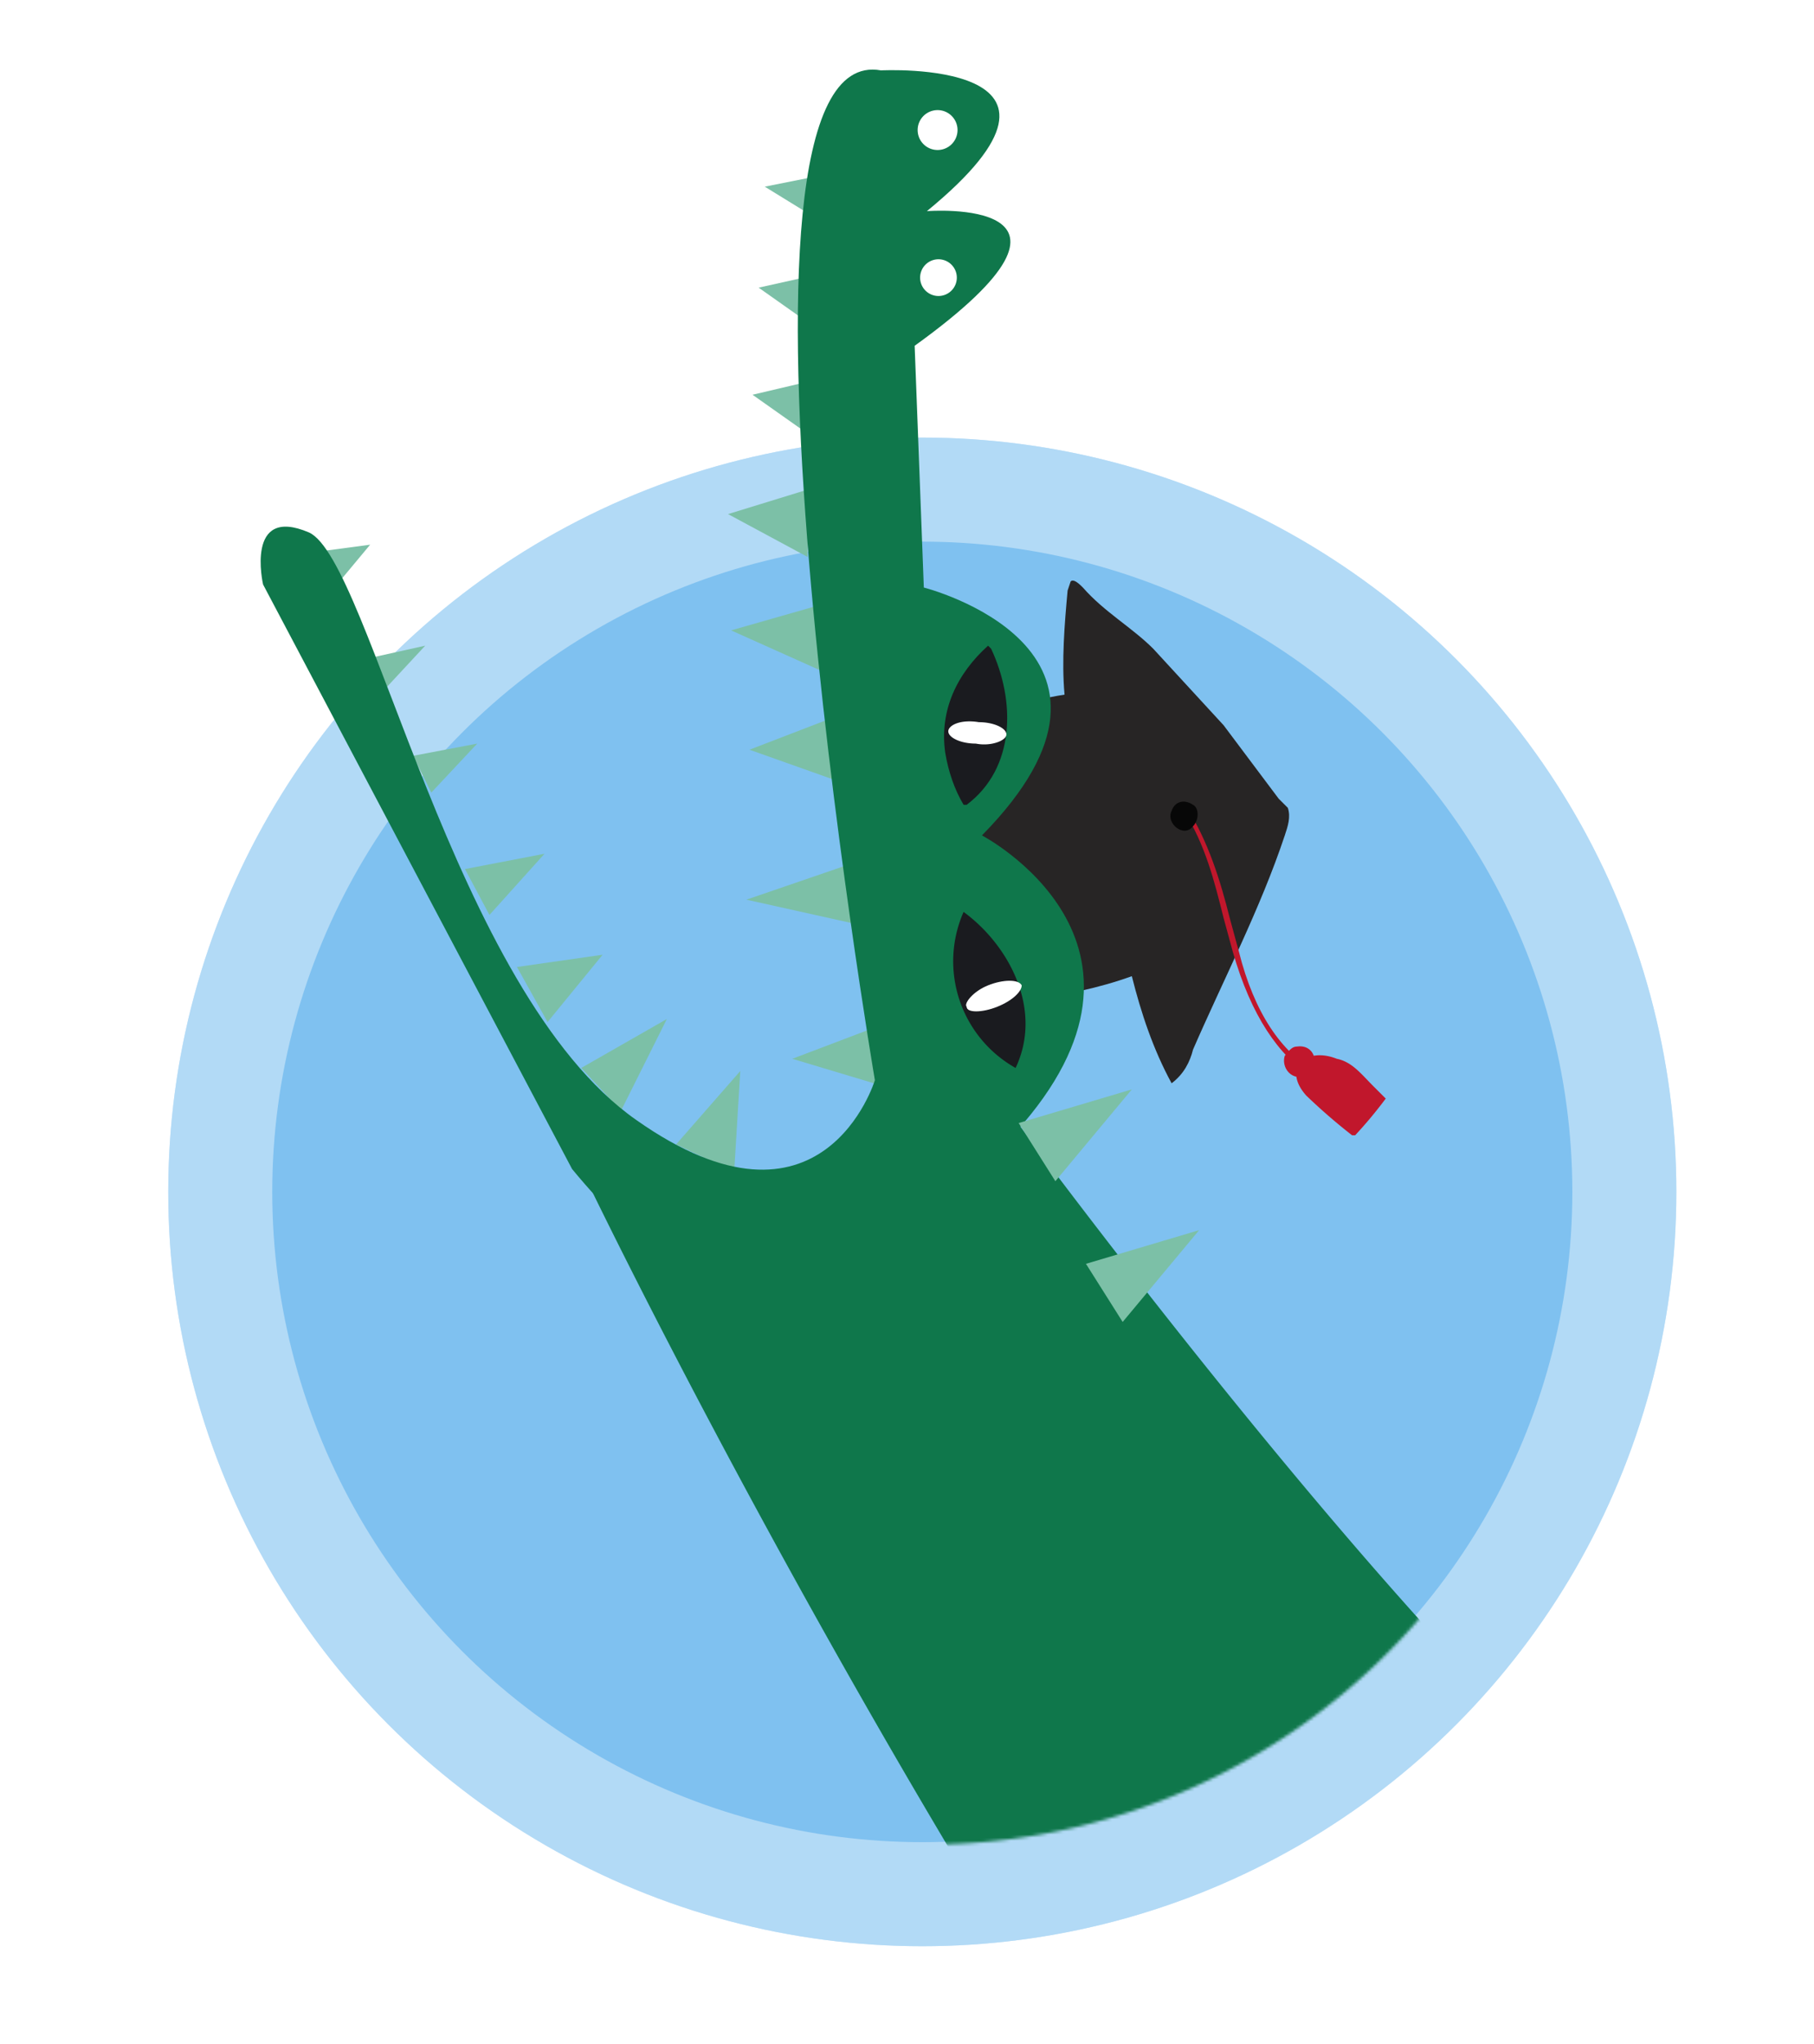 <svg xmlns="http://www.w3.org/2000/svg" width="593" height="668" fill="none"><rect width="100%" height="100%" fill="#808080" stroke="none"/><g clip-path="url(#a)"><path fill="#fff" d="M0 0h593v668H0z"/><circle cx="301.5" cy="389.5" r="246.5" fill="#7FC1F0"/><circle cx="301.5" cy="389.5" r="229.5" stroke="#fff" stroke-opacity=".4" stroke-width="34"/><mask id="b" width="497" height="611" x="19" y="-8" maskUnits="userSpaceOnUse" style="mask-type:alpha"><path fill="#9ECEE7" fill-rule="evenodd" d="M430-8H19v301h94a213 213 0 1 0 317-74V-8Z" clip-rule="evenodd"/></mask><g mask="url(#b)"><path fill="#272525" d="M323 234c-7 2-14 6-14 10-1 3 1 7 2 10 12 23 20 47 26 73 11-2 22-4 33-8 3 12 7 24 13 35 4-3 6-7 7-11 10-23 22-46 30-70 1-3 2-6 1-9l-3-3-18-24-23-25c-7-7-16-12-23-20-1-1-3-3-4-2l-1 3c-1 11-2 23-1 34 0 0-14 2-25 7Z"/><path fill="#C1172C" d="m430 350-1 2c-11-7-20-20-26-41l-3-11c-3-12-6-24-13-35l1-1c7 11 11 24 14 36l3 11c5 20 14 33 25 39Z"/><path fill="#C1172C" d="M427 358a191 191 0 0 0 15 13h1a143 143 0 0 0 10-12l-1-1-3-3c-4-4-7-8-12-9-10-4-18 3-10 12Z"/><path fill="#C1172C" d="M420 345c-1 3 1 7 5 7 7-1 6-11-1-10-2 0-3 2-4 3Z"/><path fill="#070707" d="M383 265c-2 4 4 9 7 5 2-2 2-6 0-7-3-2-6-1-7 2Z"/><path fill="#7CC0A7" d="m106 180 15-2-10 12-5-10Zm15 35 18-4-13 14-5-10Zm14 32 21-4-15 16-6-12Zm17 37 26-5-18 20-8-15Zm17 32 28-4-18 22-10-18Zm21 33 28-16-15 30-13-14Zm31 25 21-24-2 33-19-9Zm42-305-13-8 15-3-2 11Zm2 37-17-12 18-4-1 16Zm-2 35-17-12 17-4v16Zm1 41-26-14 26-8v22Zm4 37-29-13 28-8 1 21Zm8 37-31-11 26-10 5 21Zm4 46-36-8 35-12 1 20Zm9 53-30-9 29-11 1 20Z"/><path fill="#0F774B" d="M288 23s76-4 15 46c0 0 64-5-4 44l3 79s79 20 19 81c0 0 67 35 11 97 0 0-57 119-145 12L86 191s-6-26 15-17c20 9 47 150 107 192 61 43 78-13 78-13s-58-341 2-330Z"/><path fill="#1A1B1F" d="M332 349c9-19-2-40-17-51a40 40 0 0 0 17 51Z"/><path fill="#fff" d="M326 329c-5 2-10 2-10 0-1-1 2-5 7-7s10-2 11 0c0 2-3 5-8 7Z"/><path fill="#1A1B1F" d="m324 212-1-1c-10 9-16 21-14 35 1 6 3 12 6 17h1c16-12 16-34 8-51Z"/><path fill="#fff" d="M319 243c-5 0-9-2-9-4s4-4 10-3c5 0 9 2 9 4s-5 4-10 3Zm-9-195a6 6 0 1 1-7-11 6 6 0 0 1 7 11Zm1 47a6 6 0 1 1-6-10 6 6 0 0 1 6 10Z"/><path fill="#0F774B" d="M892 674a862 862 0 0 0-219-283c-14-8-32-24-51-43l-62 33c30 51 56 93 60 108 13 41 37 121-42 131-54 8-249-258-249-258-63 112-139 20-139 20s340 714 587 651 143-288 115-359Z"/><path fill="#7CC0A7" d="m333 367 37-11-25 30-12-19Zm22 46 37-11-25 30-12-19Z"/></g></g><defs><clipPath id="a"><path fill="#fff" d="M0 0h593v668H0z"/></clipPath></defs></svg>
